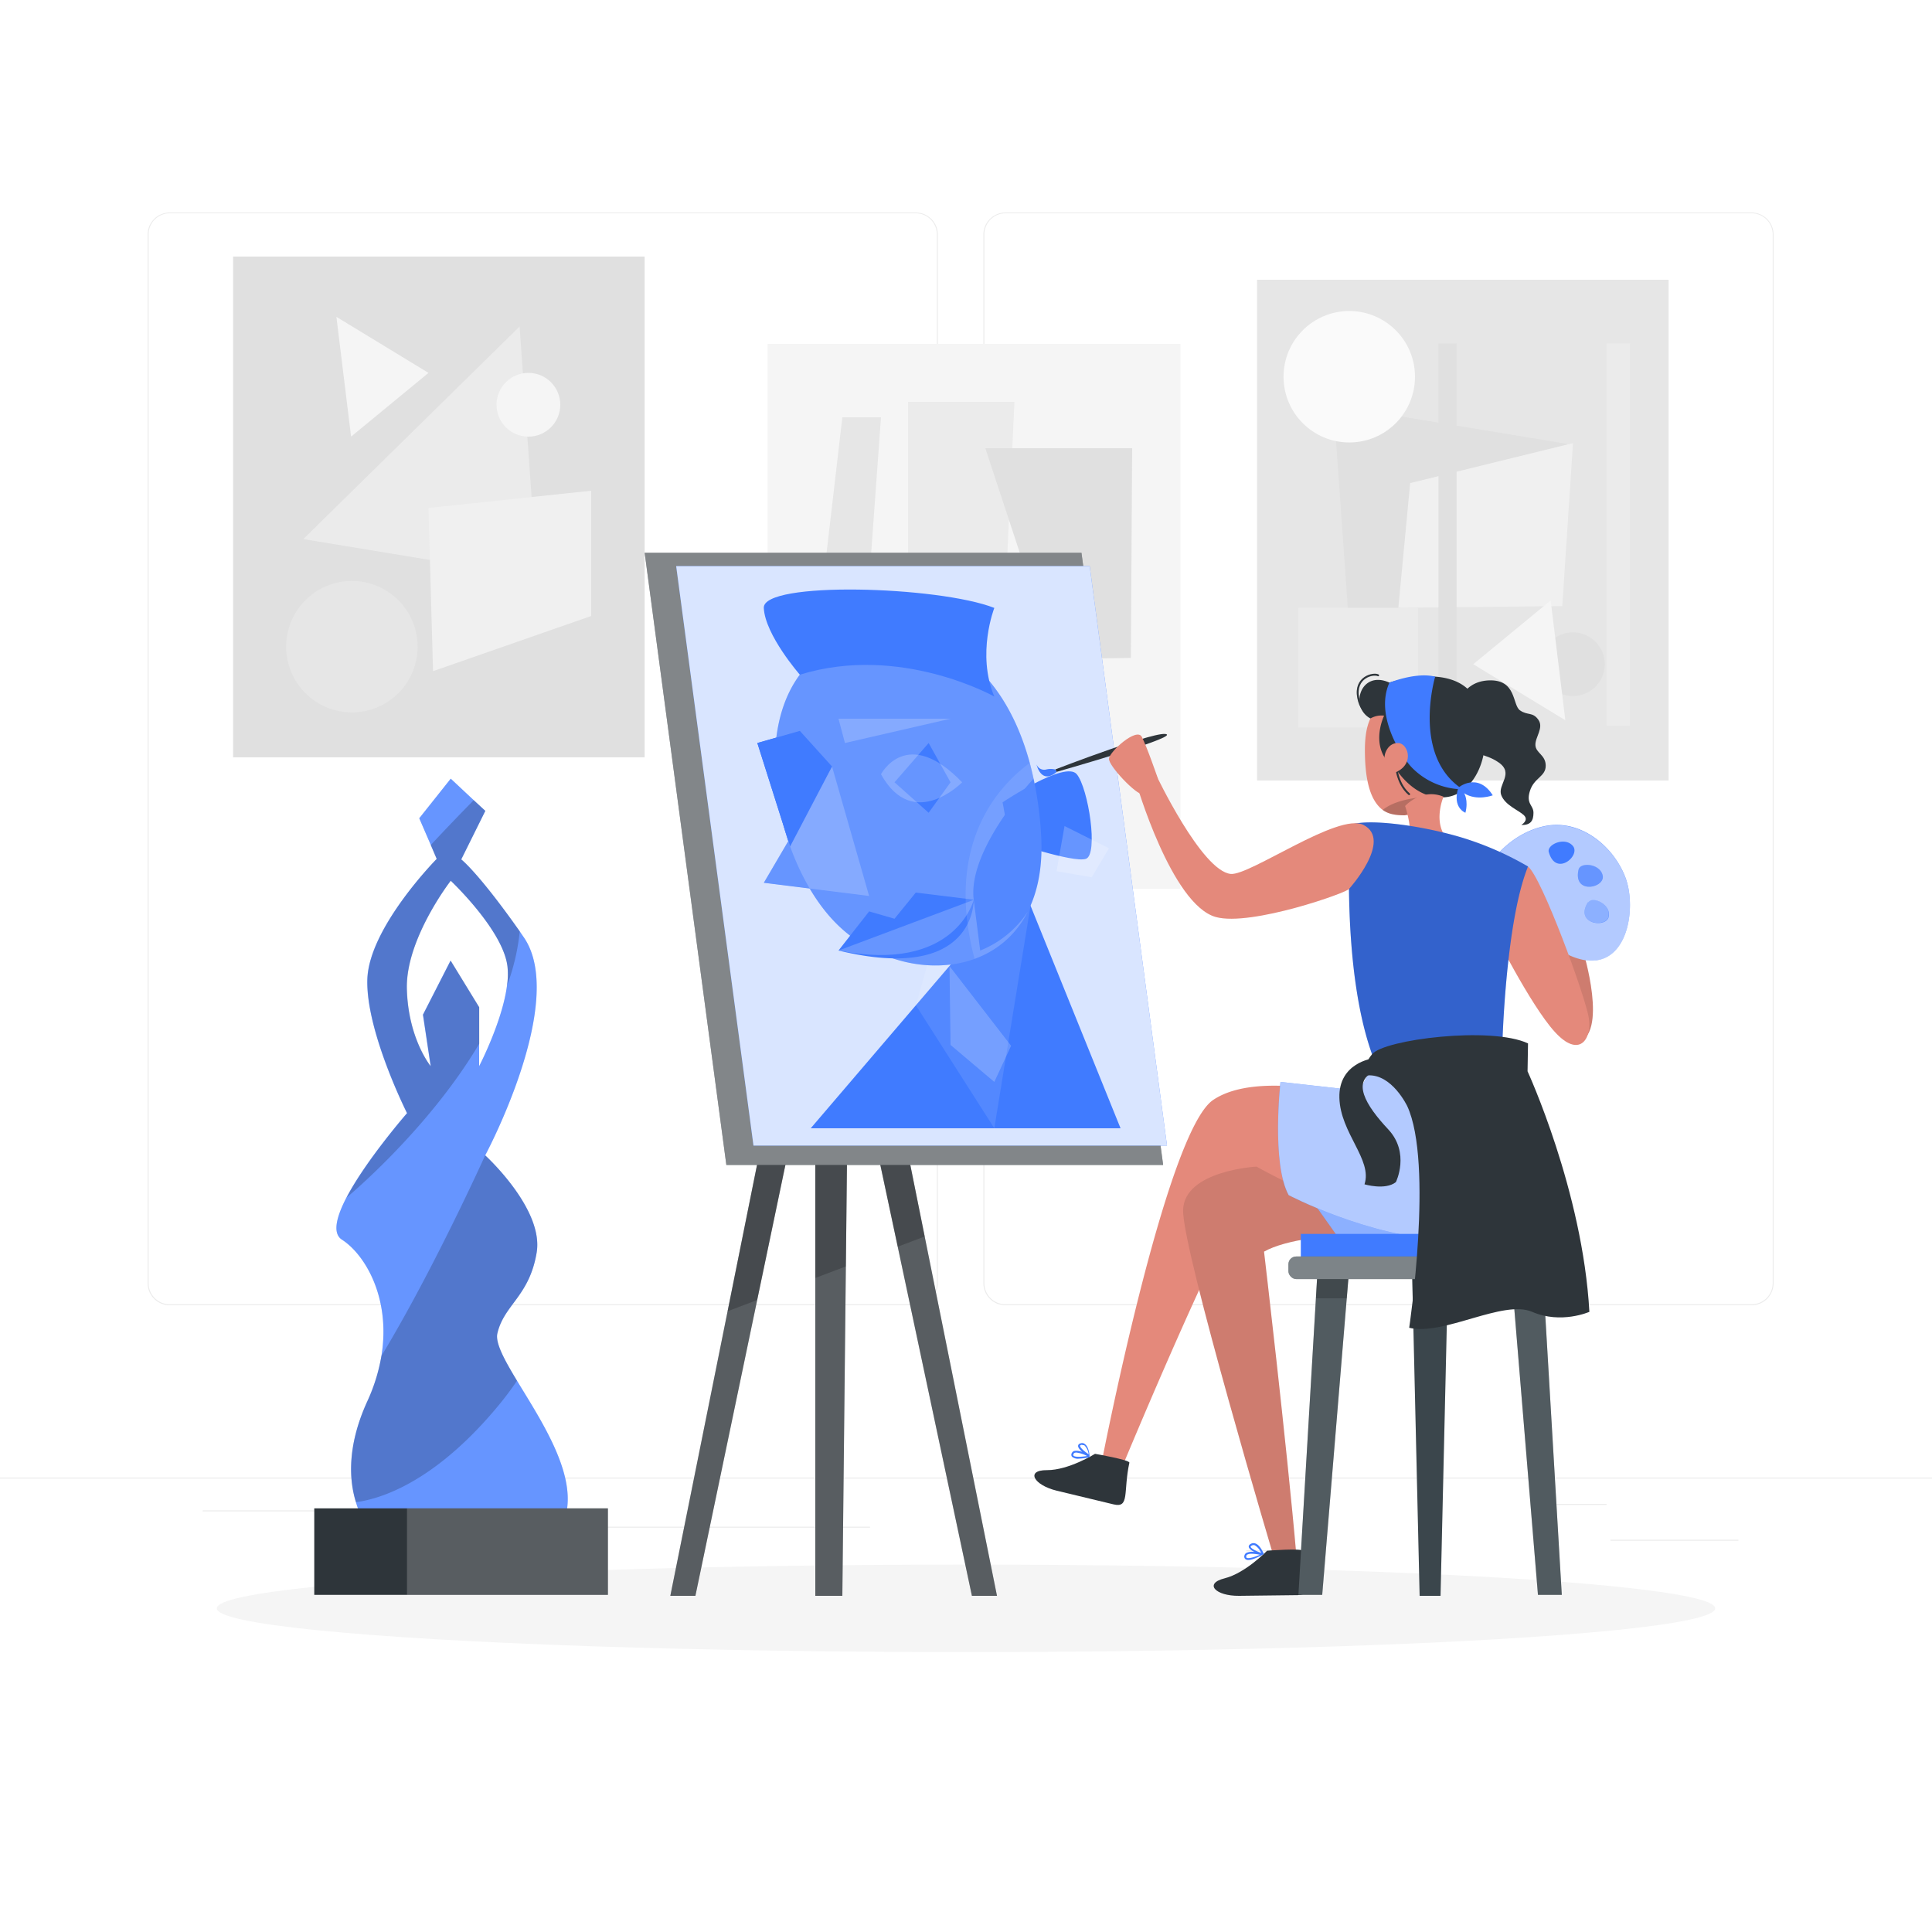 <svg class="animated" id="freepik_stories-making-art" xmlns="http://www.w3.org/2000/svg" viewBox="0 0 500 500" version="1.1" xmlns:xlink="http://www.w3.org/1999/xlink" xmlns:svgjs="http://svgjs.com/svgjs"><style>svg#freepik_stories-making-art:not(.animated) .animable {opacity: 0;}svg#freepik_stories-making-art.animated #freepik--background-complete--inject-3 {animation: 1s 1 forwards cubic-bezier(.36,-0.01,.5,1.38) slideDown;animation-delay: 0s;}svg#freepik_stories-making-art.animated #freepik--Shadow--inject-3 {animation: 1s 1 forwards cubic-bezier(.36,-0.01,.5,1.38) zoomOut;animation-delay: 0s;}svg#freepik_stories-making-art.animated #freepik--Canvas--inject-3 {animation: 1s 1 forwards cubic-bezier(.36,-0.01,.5,1.38) slideUp;animation-delay: 0s;}svg#freepik_stories-making-art.animated #freepik--Statue--inject-3 {animation: 1s 1 forwards cubic-bezier(.36,-0.01,.5,1.38) slideRight;animation-delay: 0s;}svg#freepik_stories-making-art.animated #freepik--Character--inject-3 {animation: 1s 1 forwards cubic-bezier(.36,-0.01,.5,1.38) zoomIn,1.5s Infinite  linear floating;animation-delay: 0s,1s;}            @keyframes slideDown {                0% {                    opacity: 0;                    transform: translateY(-30px);                }                100% {                    opacity: 1;                    transform: translateY(0);                }            }                    @keyframes zoomOut {                0% {                    opacity: 0;                    transform: scale(1.5);                }                100% {                    opacity: 1;                    transform: scale(1);                }            }                    @keyframes slideUp {                0% {                    opacity: 0;                    transform: translateY(30px);                }                100% {                    opacity: 1;                    transform: inherit;                }            }                    @keyframes slideRight {                0% {                    opacity: 0;                    transform: translateX(30px);                }                100% {                    opacity: 1;                    transform: translateX(0);                }            }                    @keyframes zoomIn {                0% {                    opacity: 0;                    transform: scale(0.5);                }                100% {                    opacity: 1;                    transform: scale(1);                }            }                    @keyframes floating {                0% {                    opacity: 1;                    transform: translateY(0px);                }                50% {                    transform: translateY(-10px);                }                100% {                    opacity: 1;                    transform: translateY(0px);                }            }        </style><g id="freepik--background-complete--inject-3" class="animable" style="transform-origin: 250px 228.23px;"><rect y="382.4" width="500" height="0.25" style="fill: rgb(235, 235, 235); transform-origin: 250px 382.525px;" id="ele8grjp531l7" class="animable"></rect><rect x="416.78" y="398.49" width="33.12" height="0.25" style="fill: rgb(235, 235, 235); transform-origin: 433.34px 398.615px;" id="el5dvfrtbjd9c" class="animable"></rect><rect x="322.53" y="401.21" width="8.69" height="0.25" style="fill: rgb(235, 235, 235); transform-origin: 326.875px 401.335px;" id="el1v0j0nvq044" class="animable"></rect><rect x="396.59" y="389.21" width="19.19" height="0.25" style="fill: rgb(235, 235, 235); transform-origin: 406.185px 389.335px;" id="elc4xszfa8d3d" class="animable"></rect><rect x="52.46" y="390.89" width="43.19" height="0.25" style="fill: rgb(235, 235, 235); transform-origin: 74.055px 391.015px;" id="elpq2t9deichm" class="animable"></rect><rect x="104.56" y="390.89" width="6.33" height="0.25" style="fill: rgb(235, 235, 235); transform-origin: 107.725px 391.015px;" id="els50n6sq4bv" class="animable"></rect><rect x="131.47" y="395.11" width="93.68" height="0.25" style="fill: rgb(235, 235, 235); transform-origin: 178.31px 395.235px;" id="elvj30iajq95" class="animable"></rect><path d="M237,337.8H43.91a5.71,5.71,0,0,1-5.7-5.71V60.66A5.71,5.71,0,0,1,43.91,55H237a5.71,5.71,0,0,1,5.71,5.71V332.09A5.71,5.71,0,0,1,237,337.8ZM43.91,55.2a5.46,5.46,0,0,0-5.45,5.46V332.09a5.46,5.46,0,0,0,5.45,5.46H237a5.47,5.47,0,0,0,5.46-5.46V60.66A5.47,5.47,0,0,0,237,55.2Z" style="fill: rgb(235, 235, 235); transform-origin: 140.46px 196.4px;" id="elg3vlp0e0z3" class="animable"></path><path d="M453.31,337.8H260.21a5.72,5.72,0,0,1-5.71-5.71V60.66A5.72,5.72,0,0,1,260.21,55h193.1A5.71,5.71,0,0,1,459,60.66V332.09A5.71,5.71,0,0,1,453.31,337.8ZM260.21,55.2a5.47,5.47,0,0,0-5.46,5.46V332.09a5.47,5.47,0,0,0,5.46,5.46h193.1a5.47,5.47,0,0,0,5.46-5.46V60.66a5.47,5.47,0,0,0-5.46-5.46Z" style="fill: rgb(235, 235, 235); transform-origin: 356.75px 196.4px;" id="elxk5m3c91cxa" class="animable"></path><rect x="198.67" y="89" width="106.83" height="141.02" style="fill: rgb(245, 245, 245); transform-origin: 252.085px 159.51px;" id="ely1z94uizk4" class="animable"></rect><polygon points="235 104 235 166 259.7 164.61 262.54 104 235 104" style="fill: rgb(235, 235, 235); transform-origin: 248.77px 135px;" id="elmtk0n2jhocf" class="animable"></polygon><polygon points="255 116 293 116 292.67 170.27 272.99 170.58 255 116" style="fill: rgb(224, 224, 224); transform-origin: 274px 143.29px;" id="eliewzrnsk9d" class="animable"></polygon><polygon points="218 108 228 108 224.5 156.42 212 159.51 218 108" style="fill: rgb(230, 230, 230); transform-origin: 220px 133.755px;" id="elyjc3dw7sn5d" class="animable"></polygon><rect x="60.33" y="66.4" width="106.5" height="129.59" style="fill: rgb(224, 224, 224); transform-origin: 113.58px 131.195px;" id="elxh6jyvfn0t" class="animable"></rect><polygon points="134.47 84.5 78.5 139.51 139.05 149.5 134.47 84.5" style="fill: rgb(235, 235, 235); transform-origin: 108.775px 117px;" id="el36ft37gx4sn" class="animable"></polygon><polygon points="110.89 131.45 112.07 173.7 153 159.42 153 127 110.89 131.45" style="fill: rgb(240, 240, 240); transform-origin: 131.945px 150.35px;" id="elgrp4ydv0m4" class="animable"></polygon><g id="elbad0mniipwb"><circle cx="91.07" cy="167.36" r="17.01" style="fill: rgb(230, 230, 230); transform-origin: 91.07px 167.36px; transform: rotate(-45deg);" class="animable"></circle></g><circle cx="136.75" cy="104.75" r="8.25" style="fill: rgb(245, 245, 245); transform-origin: 136.75px 104.75px;" id="elmxqhaypdo1f" class="animable"></circle><polygon points="87.06 82 110.89 96.5 90.86 113 87.06 82" style="fill: rgb(245, 245, 245); transform-origin: 98.975px 97.5px;" id="el9vlzqxroai" class="animable"></polygon><g id="ele5paqxmnjbd"><rect x="325.33" y="72.4" width="106.5" height="129.59" style="fill: rgb(230, 230, 230); transform-origin: 378.58px 137.195px; transform: rotate(180deg);" class="animable"></rect></g><polygon points="349.7 169.9 405.67 114.89 345.12 104.9 349.7 169.9" style="fill: rgb(224, 224, 224); transform-origin: 375.395px 137.4px;" id="el1p4ssoh6gwg" class="animable"></polygon><polygon points="404.32 156.85 407.09 114.67 364.95 125.02 361.89 157.3 404.32 156.85" style="fill: rgb(240, 240, 240); transform-origin: 384.49px 135.985px;" id="elxx0nptc99km" class="animable"></polygon><circle cx="349.19" cy="97.5" r="17.01" style="fill: rgb(250, 250, 250); transform-origin: 349.19px 97.5px;" id="ellwhynglt1j9" class="animable"></circle><circle cx="407.06" cy="171.9" r="8.25" style="fill: rgb(224, 224, 224); transform-origin: 407.06px 171.9px;" id="eldo3u4vfgf0t" class="animable"></circle><polygon points="405.11 186.4 381.28 171.9 401.31 155.4 405.11 186.4" style="fill: rgb(245, 245, 245); transform-origin: 393.195px 170.9px;" id="el8fki34pfen8" class="animable"></polygon><rect x="372.28" y="88.89" width="4.68" height="103.48" style="fill: rgb(224, 224, 224); transform-origin: 374.62px 140.63px;" id="eltxjwsu1wb4" class="animable"></rect><rect x="415.78" y="88.89" width="6.06" height="98.9" style="fill: rgb(235, 235, 235); transform-origin: 418.81px 138.34px;" id="elm32hgpjebw" class="animable"></rect><rect x="336.02" y="157.3" width="30.96" height="30.96" style="fill: rgb(235, 235, 235); transform-origin: 351.5px 172.78px;" id="elxs3hqyf1iq8" class="animable"></rect></g><g id="freepik--Shadow--inject-3" class="animable" style="transform-origin: 250px 416.24px;"><ellipse id="freepik--path--inject-3" cx="250" cy="416.24" rx="193.89" ry="11.32" style="fill: rgb(245, 245, 245); transform-origin: 250px 416.24px;" class="animable"></ellipse></g><g id="freepik--Canvas--inject-3" class="animable" style="transform-origin: 234.43px 278.035px;"><polygon points="258.02 413 251.53 413 232.33 322.65 219.6 262.78 218.91 327.74 218 413 211 413 211 264.43 195.96 336.44 179.97 413 173.48 413 188.3 339.35 211.5 224 220 224 239.31 320 258.02 413" style="fill: rgb(46, 53, 58); transform-origin: 215.75px 318.5px;" id="ele6o79sdl7yu" class="animable"></polygon><g id="el1stvhdbetz4"><polygon points="258.02 413 251.53 413 232.33 322.65 219.6 262.78 218.91 327.74 218 413 211 413 211 264.43 195.96 336.44 179.97 413 173.48 413 188.3 339.35 211.5 224 220 224 239.31 320 258.02 413" style="fill: rgb(255, 255, 255); opacity: 0.2; isolation: isolate; transform-origin: 215.75px 318.5px;" class="animable"></polygon></g><g id="elj51t6giiibe"><polygon points="239.31 320 232.33 322.65 219.6 262.78 218.91 327.74 211 330.74 211 264.43 195.96 336.44 188.3 339.35 211.5 224 220 224 239.31 320" style="opacity: 0.2; isolation: isolate; transform-origin: 213.805px 281.675px;" class="animable"></polygon></g><polygon points="301.02 301.49 187.98 301.49 166.84 143.07 279.88 143.07 301.02 301.49" style="fill: rgb(46, 53, 58); transform-origin: 233.93px 222.28px;" id="ellejgjkg13li" class="animable"></polygon><g id="el67x4k2fbtle"><polygon points="301.02 301.49 187.98 301.49 166.84 143.07 279.88 143.07 301.02 301.49" style="fill: rgb(255, 255, 255); opacity: 0.4; isolation: isolate; transform-origin: 233.93px 222.28px;" class="animable"></polygon></g><polygon points="302.02 296.48 195 296.48 174.99 146.51 282.01 146.51 302.02 296.48" style="fill: rgb(64, 123, 255); transform-origin: 238.505px 221.495px;" id="elfojcddssvfr" class="animable"></polygon><g id="el0ko7vgm52dx"><polygon points="302.02 296.48 195 296.48 174.99 146.51 282.01 146.51 302.02 296.48" style="fill: rgb(255, 255, 255); opacity: 0.8; isolation: isolate; transform-origin: 238.505px 221.495px;" class="animable"></polygon></g><polygon points="264.25 228.33 209.81 292 290 292 264.25 228.33" style="fill: rgb(64, 123, 255); transform-origin: 249.905px 260.165px;" id="elxj560qoevl" class="animable"></polygon><g id="elyy0avpfhv1"><polyline points="245.71 250.01 261.67 270.65 257.33 280 246 270.43 245.71 248.6" style="fill: rgb(255, 255, 255); opacity: 0.2; isolation: isolate; transform-origin: 253.69px 264.3px;" class="animable"></polyline></g><g id="elsxy3m5uqpv"><polygon points="266.7 234.39 257.33 292 237.03 260.17 245.71 229.47 266.7 234.39" style="fill: rgb(255, 255, 255); opacity: 0.1; isolation: isolate; transform-origin: 251.865px 260.735px;" class="animable"></polygon></g><path d="M252.22,248.14c-11.49,4.19-26.18.6-35.92-9.27C197.67,220,191,172.33,222,165c20.46-4.84,37.7,7.32,44.51,32.46a92.35,92.35,0,0,1,2.93,18.66C270.5,234,262.7,244.33,252.22,248.14Z" style="fill: rgb(64, 123, 255); transform-origin: 235.037px 206.909px;" id="elpao9v2xiwqk" class="animable"></path><polygon points="197.67 228.47 215.33 198.37 224.93 231.88 197.67 228.47" style="fill: rgb(64, 123, 255); transform-origin: 211.3px 215.125px;" id="elmzx4yuoyp7c" class="animable"></polygon><path d="M228,200.37s6.67-12.79,21,2.09C249,202.46,236.33,215.4,228,200.37Z" style="fill: rgb(64, 123, 255); transform-origin: 238.5px 201.448px;" id="el7kuso471zc5" class="animable"></path><polygon points="246 186 217 186 218.67 192.29 246 186" style="fill: rgb(64, 123, 255); transform-origin: 231.5px 189.145px;" id="eldxogie01m7u" class="animable"></polygon><polygon points="207 189.15 215.33 198.37 204.48 219.07 196 192.29 207 189.15" style="fill: rgb(64, 123, 255); transform-origin: 205.665px 204.11px;" id="eluj55cztk8n" class="animable"></polygon><g id="elnkt5r3pjik"><path d="M266,235.94c-9.39,18.42-35.08,17.71-49.67,2.93C197.67,220,191,172.33,222,165c21.53-5.1,39.49,8.64,45.5,36.51,0,0-17.17,18.25-15.5,31.37L253.67,246A26.47,26.47,0,0,0,266,235.94Z" style="fill: rgb(255, 255, 255); opacity: 0.2; isolation: isolate; transform-origin: 234.02px 206.911px;" class="animable"></path></g><g id="el7sf8rdorkdc"><polygon points="197.67 228.47 215.33 198.37 224.93 231.88 197.67 228.47" style="fill: rgb(255, 255, 255); opacity: 0.2; isolation: isolate; transform-origin: 211.3px 215.125px;" class="animable"></polygon></g><g id="elwvl4rzds17r"><polygon points="246 186 217 186 218.67 192.29 246 186" style="fill: rgb(255, 255, 255); opacity: 0.2; isolation: isolate; transform-origin: 231.5px 189.145px;" class="animable"></polygon></g><polygon points="207 189.15 215.33 198.37 204.48 219.07 196 192.29 207 189.15" style="fill: rgb(64, 123, 255); transform-origin: 205.665px 204.11px;" id="elk2w3j82oykd" class="animable"></polygon><path d="M217,246l7.93-10.13,6.57,1.9L237,231l15,1.84S252.67,254.67,217,246Z" style="fill: rgb(64, 123, 255); transform-origin: 234.5px 239.518px;" id="elqvlscexj1ti" class="animable"></path><g id="eld3mshfukz7t"><path d="M217,246l35-13.12S247.24,252,217,246Z" style="fill: rgb(255, 255, 255); opacity: 0.2; isolation: isolate; transform-origin: 234.5px 240.023px;" class="animable"></path></g><polygon points="240.33 192.29 231.5 202.46 240.33 210.34 246 202.46 240.33 192.29" style="fill: rgb(64, 123, 255); transform-origin: 238.75px 201.315px;" id="elry3ta5tzfo" class="animable"></polygon><g id="elf3b5k55rpmb"><path d="M228,200.37s6.67-12.79,21,2.09C249,202.46,236.33,215.4,228,200.37Z" style="fill: rgb(255, 255, 255); opacity: 0.2; isolation: isolate; transform-origin: 238.5px 201.448px;" class="animable"></path></g><path d="M207,174.61s-9-10.28-9.33-17.28,45.24-5.66,59.66,0c0,0-4.66,11.88,0,22.94C257.33,180.27,233,166.56,207,174.61Z" style="fill: rgb(64, 123, 255); transform-origin: 227.499px 166.42px;" id="ele5m9a3u74k7" class="animable"></path><path d="M259.47,207.64s16.2-10.91,19.2-7.27,5.66,20.85,2.33,21.91-19.67-4.5-19.67-4.5Z" style="fill: rgb(64, 123, 255); transform-origin: 271.006px 211.02px;" id="el2qiy1h2jjs6" class="animable"></path><g id="eligul0qkxjzd"><polygon points="275.5 213.78 273.44 225.47 282.54 227.04 287 219.54 275.5 213.78" style="fill: rgb(255, 255, 255); opacity: 0.2; isolation: isolate; transform-origin: 280.22px 220.41px;" class="animable"></polygon></g><g id="ela57lsn476fd"><path d="M252.22,248.14l-.21-.79c-7.5-29.52,6.87-44.34,14.5-49.89a92.35,92.35,0,0,1,2.93,18.66C270.5,234,262.7,244.33,252.22,248.14Z" style="fill: rgb(255, 255, 255); opacity: 0.1; isolation: isolate; transform-origin: 259.721px 222.8px;" class="animable"></path></g></g><g id="freepik--Statue--inject-3" class="animable" style="transform-origin: 119.33px 307.135px;"><path d="M133.8,357.33c-3.24-5.37-5.66-9.77-5.08-12.25,1.72-7.43,8.28-9.58,10.17-20.92C140.75,313,126,299.41,125.57,299h0s21.44-40,9.94-56.5c-.35-.5-.69-1-1-1.46-10.75-15.26-15.14-18.62-15.14-18.62l6.23-12.56-3-2.77-5.95-5.57-8.15,10.25,3,6.94,1.53,3.58S95.5,240,95.06,253.41s10.27,34.67,10.27,34.67-10.6,12.16-15.66,21.82c-2.59,5-3.72,9.29-1.17,10.93,6,3.86,12.66,15.13,10.21,30.09a46.57,46.57,0,0,1-3.65,11.74c-5.43,11.88-4.62,20.74-2.94,26.11a19.12,19.12,0,0,0,2.94,6.06L146,393.49C150,382.51,140.26,368,133.8,357.33Zm-17.15-129.4s13.52,12.72,14.68,22.15a19.44,19.44,0,0,1-.12,5C130,264.38,124,275.93,124,275.93l0-5.85,0-9.4-7.4-12.08-7.15,14,2,13.33s-5.83-7.07-6.17-20S116.65,227.93,116.65,227.93Z" style="fill: rgb(64, 123, 255); transform-origin: 116.999px 298.175px;" id="eluby5ud3mxck" class="animable"></path><g id="eltid2y4gy8tr"><path d="M133.8,357.33c-3.24-5.37-5.66-9.77-5.08-12.25,1.72-7.43,8.28-9.58,10.17-20.92C140.75,313,126,299.41,125.57,299h0s21.44-40,9.94-56.5c-.35-.5-.69-1-1-1.46-10.75-15.26-15.14-18.62-15.14-18.62l6.23-12.56-3-2.77-5.95-5.57-8.15,10.25,3,6.94,1.53,3.58S95.5,240,95.06,253.41s10.27,34.67,10.27,34.67-10.6,12.16-15.66,21.82c-2.59,5-3.72,9.29-1.17,10.93,6,3.86,12.66,15.13,10.21,30.09a46.57,46.57,0,0,1-3.65,11.74c-5.43,11.88-4.62,20.74-2.94,26.11a19.12,19.12,0,0,0,2.94,6.06L146,393.49C150,382.51,140.26,368,133.8,357.33Zm-17.15-129.4s13.52,12.72,14.68,22.15a19.44,19.44,0,0,1-.12,5C130,264.38,124,275.93,124,275.93l0-5.85,0-9.4-7.4-12.08-7.15,14,2,13.33s-5.83-7.07-6.17-20S116.65,227.93,116.65,227.93Z" style="fill: rgb(255, 255, 255); opacity: 0.2; isolation: isolate; transform-origin: 116.999px 298.175px;" class="animable"></path></g><g id="elr09bxmblrt8"><path d="M131.21,255.1a19.44,19.44,0,0,0,.12-5c-1.16-9.43-14.68-22.15-14.68-22.15S105,243,105.33,255.93s6.17,20,6.17,20l-2-13.33,7.15-14,7.4,12.08,0,9.4c-13.3,22.45-34.33,39.83-34.33,39.83h0c5.06-9.66,15.66-21.82,15.66-21.82s-10.72-21.26-10.27-34.67S113,222.28,113,222.28l-1.53-3.58c4.26-4.57,8.13-8.57,11.13-11.62l3,2.77-6.23,12.56s4.39,3.36,15.14,18.62A56.29,56.29,0,0,1,131.21,255.1Z" style="opacity: 0.2; isolation: isolate; transform-origin: 112.115px 258.495px;" class="animable"></path></g><g id="elhsriwsb3rbc"><path d="M128.72,345.08c-.58,2.48,1.84,6.88,5.08,12.25a79.43,79.43,0,0,1-5.08,6.75c-13.81,16.59-27,23.36-36.6,24.69-1.68-5.37-2.49-14.23,2.94-26.11a46.57,46.57,0,0,0,3.65-11.74C112.3,328.44,125.56,299,125.56,299h0c.45.41,15.18,14,13.32,25.16C137,335.5,130.44,337.65,128.72,345.08Z" style="opacity: 0.2; isolation: isolate; transform-origin: 114.952px 343.885px;" class="animable"></path></g><rect x="81.33" y="390.36" width="76" height="22.39" style="fill: rgb(46, 53, 58); transform-origin: 119.33px 401.555px;" id="el2vrumekpykf" class="animable"></rect><g id="ely8oudm16dqe"><rect x="105.33" y="390.36" width="52" height="22.39" style="fill: rgb(255, 255, 255); opacity: 0.2; isolation: isolate; transform-origin: 131.33px 401.555px;" class="animable"></rect></g></g><g id="freepik--Character--inject-3" class="animable animator-active" style="transform-origin: 344.769px 293.804px;"><path d="M409.67,246s6.81,22-1.68,23.93S402.33,246,402.33,246Z" style="fill: rgb(228, 137, 123); transform-origin: 407.066px 258.016px;" id="elrvzhzbe21j8" class="animable"></path><g id="elk6oer29xjai"><path d="M409.67,246s6.81,22-1.68,23.93S402.33,246,402.33,246Z" style="opacity: 0.1; isolation: isolate; transform-origin: 407.066px 258.016px;" class="animable"></path></g><path d="M382.64,232.07c.7-8.8,8.71-16.55,17.14-18.28,9.11-1.87,17.66,5,20.83,13.17s.49,24.45-11.67,21.23c-4.66-1.23-8.23-4.5-13-5.71-4.13-1.06-8.89-1.58-11.74-5.15A7.28,7.28,0,0,1,382.64,232.07Z" style="fill: rgb(64, 123, 255); transform-origin: 402.22px 231.043px;" id="el9dgtp05hn1r" class="animable"></path><g id="elilecxpmvy0b"><path d="M420.61,227c-3.17-8.19-11.72-15-20.83-13.17-8.43,1.73-16.44,9.48-17.14,18.28a7.28,7.28,0,0,0,1.56,5.26c2.85,3.57,7.61,4.09,11.74,5.15,4.77,1.21,8.34,4.48,13,5.71C421.1,251.41,423.79,235.16,420.61,227Zm-19.79-6.47c-.54-2,4.26-4.08,6.27-1.56S402.62,227,400.82,220.49Zm7.72,4.5c.47-2,5.7-1.53,6.25,1.64S407,231.57,408.54,225Zm2.49,8.48c1.11-1.7,5.88.49,5.32,3.66S407.34,239.14,411,233.47Z" style="fill: rgb(255, 255, 255); opacity: 0.6; isolation: isolate; transform-origin: 402.222px 231.083px;" class="animable"></path></g><g id="elh8aw26prpi7"><path d="M408.54,225c.47-2,5.7-1.53,6.25,1.64S407,231.57,408.54,225Z" style="fill: rgb(255, 255, 255); opacity: 0.2; isolation: isolate; transform-origin: 411.583px 226.636px;" class="animable"></path></g><g id="ela9vllr9hzl9"><path d="M411,233.47c1.11-1.7,5.88.49,5.32,3.66S407.34,239.14,411,233.47Z" style="fill: rgb(255, 255, 255); opacity: 0.4; isolation: isolate; transform-origin: 413.223px 235.87px;" class="animable"></path></g><path d="M395.45,224.26C399,227,410.37,258,411.19,263.5s-2.52,10.5-8.86,3.5-16-26.33-16-26.33Z" style="fill: rgb(228, 137, 123); transform-origin: 398.821px 247.347px;" id="el9lqva3ylq2" class="animable"></path><path d="M285,379l4.75,2.25s31-75,36-75.21,55.91,23.19,68.67,10.21S388.75,272,388.75,272s-30.69-4.38-33,2.55a48.61,48.61,0,0,0-1.3,6.22c-.35,2.12-.59,3.9-.59,3.9h0c-.95-.24-27.76-8.19-39.9,0C301.61,293,285,379,285,379Z" style="fill: rgb(228, 137, 123); transform-origin: 341.96px 325.942px;" id="el7d5u1fa219b" class="animable"></path><path d="M372.4,319.38s-33.79-1.88-45.27,4.54c0,0,5.81,49.25,8.44,79.38l-5.63.64s-24-80.52-23.75-90.77,19-11.25,19-11.25S348.13,315.17,372.4,319.38Z" style="fill: rgb(228, 137, 123); transform-origin: 339.294px 352.93px;" id="elo11vn4kh5e" class="animable"></path><g id="elbxch59hx83"><g style="opacity: 0.1; isolation: isolate; transform-origin: 339.294px 352.93px;" class="animable"><path d="M372.4,319.38s-33.79-1.88-45.27,4.54c0,0,5.81,49.25,8.44,79.38l-5.63.64s-24-80.52-23.75-90.77,19-11.25,19-11.25S348.13,315.17,372.4,319.38Z" id="elm3t34rsr04r" class="animable" style="transform-origin: 339.294px 352.93px;"></path></g></g><polygon points="337.8 308.23 347.57 322 372.4 319.38 337.8 308.23" style="fill: rgb(64, 123, 255); transform-origin: 355.1px 315.115px;" id="elduk0ac50ulr" class="animable"></polygon><g id="elh2vcog4ww4u"><polygon points="337.8 308.23 347.57 322 372.4 319.38 337.8 308.23" style="fill: rgb(255, 255, 255); opacity: 0.4; isolation: isolate; transform-origin: 355.1px 315.115px;" class="animable"></polygon></g><path d="M337.1,401.37c0-.75-9.18-.05-9.18-.05s-5.57,5.8-11,7.15-2.36,4.6,3.76,4.53l15.14-.18C340.14,412.76,337.37,409.09,337.1,401.37Z" style="fill: rgb(46, 53, 58); transform-origin: 326.164px 407.012px;" id="elydufkwsdmq" class="animable"></path><path d="M323.1,403.72a1.21,1.21,0,0,1-.78-.21.88.88,0,0,1-.24-1,1,1,0,0,1,.48-.62,3.7,3.7,0,0,1,2.06-.25c-.75-.39-1.41-.86-1.45-1.35,0-.31.18-.57.6-.77a1.4,1.4,0,0,1,1.18-.05c1.25.5,2,2.46,2.08,2.57s0-.06,0-.06h0v.16s0-.1,0-.08h0s0-.08,0-.08h0s0,.27-.07.29C326.42,402.52,324.37,403.72,323.1,403.72Zm.85-1.61a2.44,2.44,0,0,0-1.14.21.52.52,0,0,0-.26.33c-.09.36,0,.45.07.48.44.35,2.11-.17,3.45-.76A11.08,11.08,0,0,0,324,402.11Zm.46-2.24a1,1,0,0,0-.43.1c-.12.06-.33.18-.32.31,0,.41,1.34,1.11,2.71,1.61a4,4,0,0,0-1.6-1.95A.92.92,0,0,0,324.41,399.87Z" style="fill: rgb(64, 123, 255); transform-origin: 324.54px 401.543px;" id="elfvftablk8co" class="animable"></path><path d="M292.28,378.55c.16-.73-8.89-2.3-8.89-2.3s-6.82,4.25-12.44,4.22-3.42,3.88,2.53,5.32l14.71,3.54C292.42,390.35,290.65,386.11,292.28,378.55Z" style="fill: rgb(46, 53, 58); transform-origin: 279.991px 382.865px;" id="elu9l9r1b6ug" class="animable"></path><path d="M279.23,377.5a2.36,2.36,0,0,1-1.81-.51.86.86,0,0,1,0-1,1,1,0,0,1,.62-.49,3.79,3.79,0,0,1,2.05.27c-.63-.56-1.16-1.19-1.07-1.66.06-.31.31-.51.77-.61a1.08,1.08,0,0,1,1,.25c1.09.79,1.19,3.05,1.19,3.15h0V377h.31v0h0V377H282v0h0v0h0v0s.13,0,.11,0,.05,0,0,0h0s0,.09-.08.1A14.43,14.43,0,0,1,279.23,377.5Zm-.68-1.58a1.36,1.36,0,0,0-.36.05.53.53,0,0,0-.33.25c-.17.33-.08.44-.05.48.34.45,2.09.35,3.53.11A7.88,7.88,0,0,0,278.55,375.92Zm1.58-2-.23,0c-.13,0-.36.1-.38.23-.08.4,1,1.4,2.23,2.22a4,4,0,0,0-1.07-2.28A.88.88,0,0,0,280.13,374Z" style="fill: rgb(64, 123, 255); transform-origin: 279.775px 375.494px;" id="elvva7vdgstff" class="animable"></path><path d="M331.39,280s-2.39,21,2.11,29.29c0,0,20.34,10.75,41.17,11.75s36.34-7.72,14.08-49c0,0-6.45-5-17.48-5s-15.52,7.56-15.52,7.56l-3.87,7.69Z" style="fill: rgb(64, 123, 255); transform-origin: 365.195px 294.077px;" id="el0e236x6ucr2" class="animable"></path><g id="elzjst54ypm3"><path d="M331.39,280s-2.39,21,2.11,29.29c0,0,20.34,10.75,41.17,11.75s36.34-7.72,14.08-49c0,0-6.45-5-17.48-5s-15.52,7.56-15.52,7.56l-3.87,7.69Z" style="fill: rgb(255, 255, 255); opacity: 0.6; isolation: isolate; transform-origin: 365.195px 294.077px;" class="animable"></path></g><path d="M356.66,185.93s-4.16-.05-5.16-5.37,3.9-6.43,5.16-5.79" style="fill: none; stroke: rgb(46, 53, 58); stroke-linecap: round; stroke-linejoin: round; stroke-width: 0.5px; transform-origin: 354.013px 180.269px;" id="elugnng0g5tk" class="animable"></path><path d="M366.9,210.27a12.19,12.19,0,0,1-3.39.73h0c-2.36,0-4.22-.31-5.68-1.4-3.3-2.47-4.5-7.93-4.59-14.67-.14-8.8,2.21-13.58,10.7-14.31C378,179.41,381.05,205.85,366.9,210.27Z" style="fill: rgb(228, 137, 123); transform-origin: 364.676px 195.79px;" id="elt4hy7cfblzr" class="animable"></path><g id="elmpze7m395r"><path d="M370.53,206.19a17,17,0,0,1-7,4.81h0c-2.36,0-4.22-.3-5.68-1.39C362.1,206.13,370.53,206.19,370.53,206.19Z" style="opacity: 0.2; isolation: isolate; transform-origin: 364.19px 208.595px;" class="animable"></path></g><path d="M358.21,185.21S353.88,194,361.26,199c0,0,5.06,8.4,13.21,7.27s13-13.86,7.6-24.93c-5.1-10.5-22.49-4.68-22.49-4.68-7.42-3.37-10.43,6.27-4.92,9.28A5.76,5.76,0,0,1,358.21,185.21Z" style="fill: rgb(46, 53, 58); transform-origin: 368.09px 190.713px;" id="eleo8qr3t923u" class="animable"></path><path d="M365.42,198.67c-2.44-2.5-9.76-13.3-5.84-22,0,0,6.92-2.82,11.84-1.55,0,0-6.14,20.57,7.11,29.15A18.68,18.68,0,0,1,365.42,198.67Z" style="fill: rgb(64, 123, 255); transform-origin: 368.489px 189.531px;" id="eliozmsdzt6ss" class="animable"></path><path d="M377.42,203.83s5-4.16,8.91,2c0,0-4.16,1.57-7.41-.54,0,0,1.16,1.81.33,5.05C379.25,210.34,375.75,209.08,377.42,203.83Z" style="fill: rgb(64, 123, 255); transform-origin: 381.649px 206.398px;" id="elq50hrtzhku" class="animable"></path><path d="M361.22,197.53s.12,5.14,3.46,8" style="fill: none; stroke: rgb(46, 53, 58); stroke-linecap: round; stroke-linejoin: round; stroke-width: 0.5px; transform-origin: 362.95px 201.53px;" id="elih0b7l37gh" class="animable"></path><path d="M358.29,196.4c-.1-1.54,1.06-4.24,3.64-4.1s4.54,6.11-1.88,8C359.13,200.6,358.49,199.61,358.29,196.4Z" style="fill: rgb(228, 137, 123); transform-origin: 361.325px 196.323px;" id="elragwapqxfy" class="animable"></path><path d="M377,183.08s1.2-6.75,8.36-7,6,6.34,8,7.75,3.25.34,4.75,2.42-.83,4.5-.75,6.58,2.67,2.5,2.67,5.34-3,3.08-4.08,6.5.91,3.68.91,5.67-.66,3.24-3.16,3.16c0,0,2.06-1.17.7-2.5s-4.9-2.58-5.89-5.25,3.44-5.58-.65-8.42-6.25-.91-7.75-6.5S377,183.08,377,183.08Z" style="fill: rgb(46, 53, 58); transform-origin: 388.515px 194.788px;" id="elys7fbspr31" class="animable"></path><path d="M366.17,224.38c6.19.76,9.76-6.08,9.76-6.08-5.84-4-2.35-12.11-2.35-12.11-5.66-2.35-9.94,2.4-9.94,2.4a28.74,28.74,0,0,1,1,4c1,5.87-1.66,6.33-1.66,6.33A4,4,0,0,0,366.17,224.38Z" style="fill: rgb(228, 137, 123); transform-origin: 369.31px 214.988px;" id="elmu0thpowc08" class="animable"></path><path d="M388.75,272s.7-33,6.7-47.75a80.86,80.86,0,0,0-16.92-7.43c-11.08-3.35-24.8-5-29-3.33,0,0-2.86,38,6.2,61.06C355.75,274.56,367.82,274.26,388.75,272Z" style="fill: rgb(64, 123, 255); transform-origin: 372.276px 243.691px;" id="el9rrb6s8z5y" class="animable"></path><g id="elr12gsiy78qa"><path d="M388.75,272s.7-33,6.7-47.75a80.86,80.86,0,0,0-16.92-7.43c-11.08-3.35-24.8-5-29-3.33,0,0-2.86,38,6.2,61.06C355.75,274.56,367.82,274.26,388.75,272Z" style="opacity: 0.2; isolation: isolate; transform-origin: 372.276px 243.691px;" class="animable"></path></g><path d="M302,190.11c-1.3-1.65-28.85,9-28.85,9l.29.65S303,191.38,302,190.11Z" style="fill: rgb(46, 53, 58); transform-origin: 287.587px 194.848px;" id="elhl1jqb8pbfk" class="animable"></path><path d="M273.15,199.16a4.79,4.79,0,0,0-2.46,0,2.11,2.11,0,0,1-2.44-1.35s1.13,5.38,5.19,2Z" style="fill: rgb(64, 123, 255); transform-origin: 270.845px 199.368px;" id="elcpjusooxl8w" class="animable"></path><path d="M352.88,213.5c-6.46-3.34-29.44,13.17-34.38,12.67-7.53-.77-19.39-25.8-19.39-25.8L294,202.46s9.17,31.71,20.67,34.87c9.1,2.51,34.52-6.49,34.51-7.33C349.18,230,360.49,217.44,352.88,213.5Z" style="fill: rgb(228, 137, 123); transform-origin: 324.756px 219.07px;" id="el2hdpw682wwd" class="animable"></path><path d="M299.67,201.51s-2.84-8.27-4.17-10.81-8.33,3.79-8.5,5.63,7.17,9.5,8.67,9.17S299.67,201.51,299.67,201.51Z" style="fill: rgb(228, 137, 123); transform-origin: 293.334px 197.809px;" id="elfnqz9z7r2c" class="animable"></path><polygon points="365.4 327 365.76 342.57 367.4 413 372.81 413 374.44 342.57 374.8 327 365.4 327" style="fill: rgb(38, 50, 56); transform-origin: 370.1px 370px;" id="el20hruqz9gjf" class="animable"></polygon><g id="eltxwvrbadwre"><polygon points="365.4 327 365.76 342.57 367.4 413 372.81 413 374.44 342.57 374.8 327 365.4 327" style="fill: rgb(255, 255, 255); opacity: 0.1; isolation: isolate; transform-origin: 370.1px 370px;" class="animable"></polygon></g><g id="elm7kxtrobgmm"><polygon points="365.4 327 365.76 343 374.44 343 374.8 327 365.4 327" style="opacity: 0.2; isolation: isolate; transform-origin: 370.1px 335px;" class="animable"></polygon></g><polygon points="336.02 412.75 341.02 328.1 349.19 328.1 342.19 412.75 336.02 412.75" style="fill: rgb(38, 50, 56); transform-origin: 342.605px 370.425px;" id="el8600u7anm0i" class="animable"></polygon><g id="ellijl0sunqio"><polygon points="342.21 412.75 336.03 412.75 340.57 335.7 341.02 328 349.19 328 348.56 335.7 342.21 412.75" style="fill: rgb(255, 255, 255); opacity: 0.2; isolation: isolate; transform-origin: 342.61px 370.375px;" class="animable"></polygon></g><g id="elgvwhk4w3btv"><polygon points="349.19 328 348.56 336 340.57 336 341.02 328 349.19 328" style="opacity: 0.2; isolation: isolate; transform-origin: 344.88px 332px;" class="animable"></polygon></g><polygon points="398.02 412.75 391.02 328.1 399.19 328.1 404.19 412.75 398.02 412.75" style="fill: rgb(38, 50, 56); transform-origin: 397.605px 370.425px;" id="elf4p2wo74x64" class="animable"></polygon><g id="eli58w6mrva2o"><polygon points="398 412.75 391.65 335.7 391.02 328 399.19 328 399.64 335.7 404.18 412.75 398 412.75" style="fill: rgb(255, 255, 255); opacity: 0.2; isolation: isolate; transform-origin: 397.6px 370.375px;" class="animable"></polygon></g><g id="el0uy00mahkn4"><polygon points="391.02 328 391.65 336 399.64 336 399.19 328 391.02 328" style="opacity: 0.2; isolation: isolate; transform-origin: 395.33px 332px;" class="animable"></polygon></g><g id="el0bkg0ha67kp"><path d="M336.65,319.33h66.92a0,0,0,0,1,0,0V326a5,5,0,0,1-5,5H341.65a5,5,0,0,1-5-5v-6.69A0,0,0,0,1,336.65,319.33Z" style="fill: rgb(64, 123, 255); transform-origin: 370.11px 325.155px; transform: rotate(180deg);" class="animable"></path></g><g id="elbj68xs7qvqa"><rect x="333.44" y="325.18" width="73.33" height="5.84" rx="2.01" style="fill: rgb(38, 50, 56); transform-origin: 370.105px 328.1px; transform: rotate(180deg);" class="animable"></rect></g><g id="el8lt453qljg3"><rect x="333.44" y="325.18" width="73.33" height="5.84" rx="2.01" style="fill: rgb(255, 255, 255); opacity: 0.4; isolation: isolate; transform-origin: 370.105px 328.1px; transform: rotate(180deg);" class="animable"></rect></g><path d="M353.87,278.31s-1.91-1.66,1.23-5.49,30.8-7.27,40.35-2.79l-.12,7.22s14.28,31,16,62.25c0,0-7.31,3.25-14.81,0s-22.9,6.27-31.82,4.13c0,0,6.34-42.56-.51-57.38C364.17,286.25,360.23,277.86,353.87,278.31Z" style="fill: rgb(46, 53, 58); transform-origin: 382.312px 305.929px;" id="el8rd4uagsl1n" class="animable"></path><path d="M355.3,273.92s-8.92,1.08-8.67,10.21,8.62,16,6.5,22.37c0,0,5.37,1.61,8.12-.57,0,0,3.75-7.55-2-13.68s-9.79-12.66-3.15-15.08Z" style="fill: rgb(46, 53, 58); transform-origin: 354.538px 290.496px;" id="elwz1rbpah46" class="animable"></path></g><defs>     <filter id="active" height="200%">         <feMorphology in="SourceAlpha" result="DILATED" operator="dilate" radius="2"></feMorphology>                <feFlood flood-color="#32DFEC" flood-opacity="1" result="PINK"></feFlood>        <feComposite in="PINK" in2="DILATED" operator="in" result="OUTLINE"></feComposite>        <feMerge>            <feMergeNode in="OUTLINE"></feMergeNode>            <feMergeNode in="SourceGraphic"></feMergeNode>        </feMerge>    </filter>    <filter id="hover" height="200%">        <feMorphology in="SourceAlpha" result="DILATED" operator="dilate" radius="2"></feMorphology>                <feFlood flood-color="#ff0000" flood-opacity="0.5" result="PINK"></feFlood>        <feComposite in="PINK" in2="DILATED" operator="in" result="OUTLINE"></feComposite>        <feMerge>            <feMergeNode in="OUTLINE"></feMergeNode>            <feMergeNode in="SourceGraphic"></feMergeNode>        </feMerge>            <feColorMatrix type="matrix" values="0   0   0   0   0                0   1   0   0   0                0   0   0   0   0                0   0   0   1   0 "></feColorMatrix>    </filter></defs></svg>